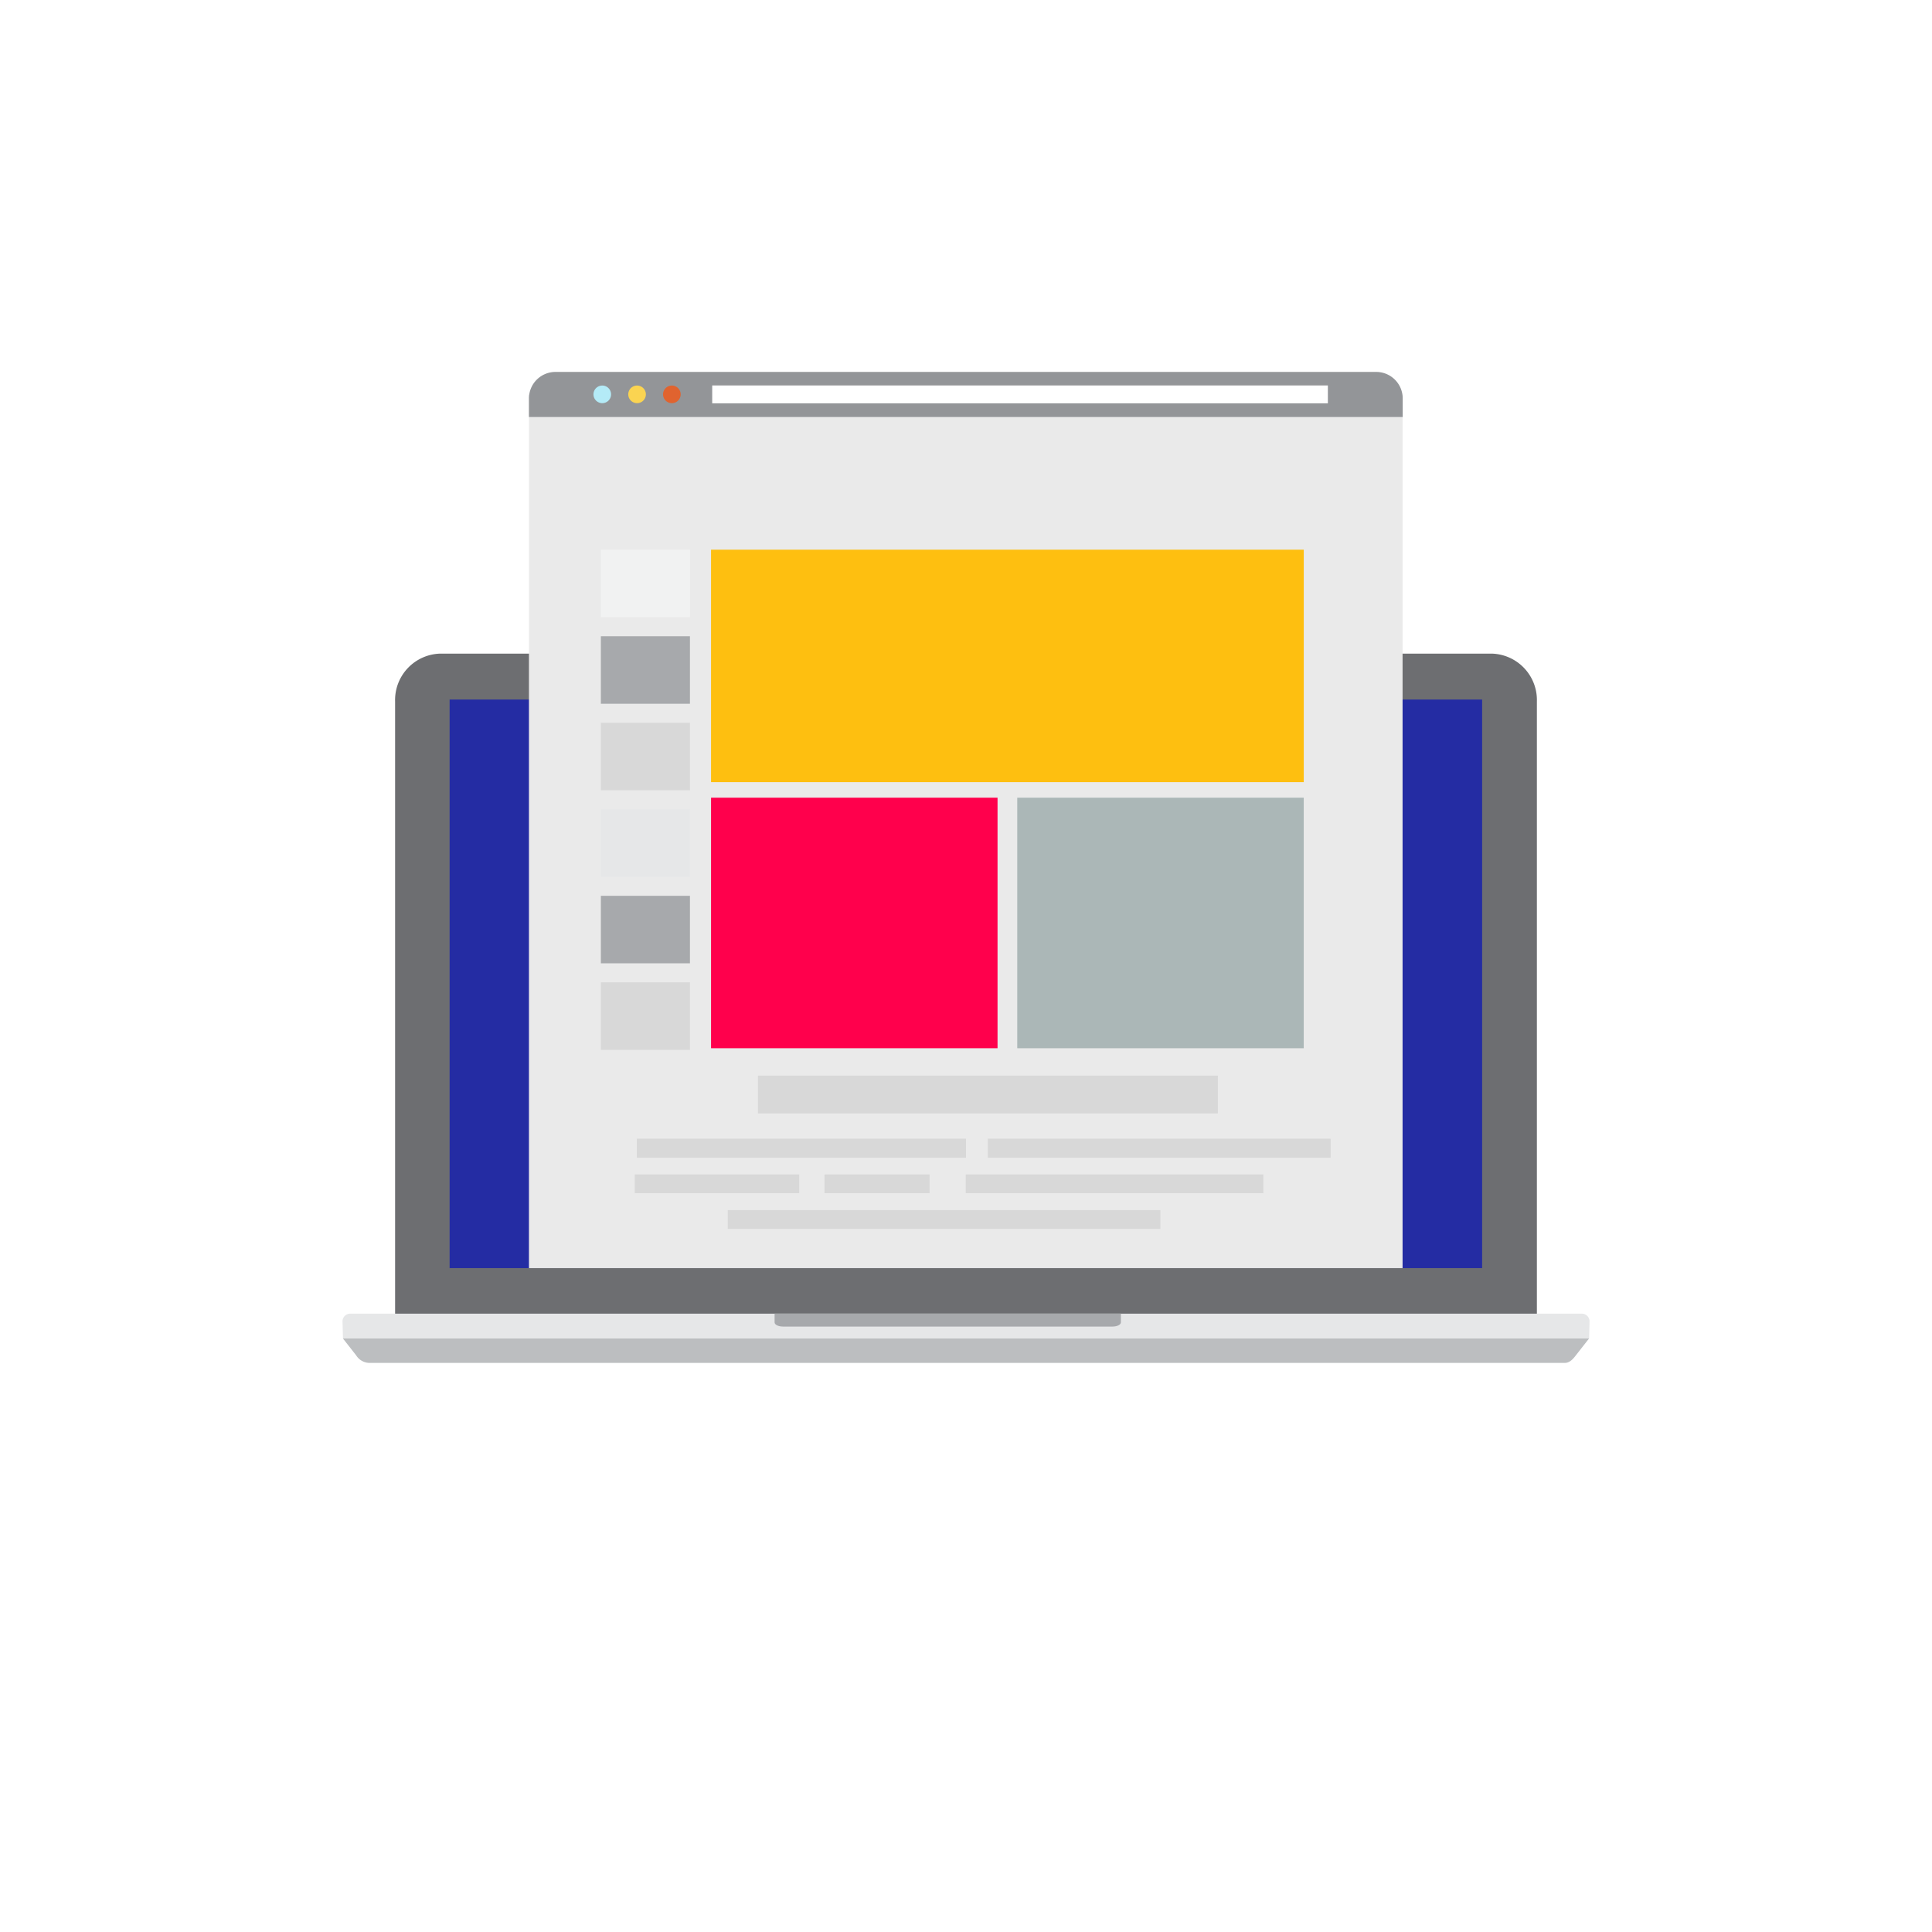 <svg xmlns="http://www.w3.org/2000/svg" xmlns:xlink="http://www.w3.org/1999/xlink" width="102" height="102" viewBox="0 0 102 102">
  <defs>
    <filter id="Rectángulo_41487" x="0" y="0" width="102" height="102" filterUnits="userSpaceOnUse">
      <feOffset dy="3" input="SourceAlpha"/>
      <feGaussianBlur stdDeviation="3" result="blur"/>
      <feFlood flood-opacity="0.161"/>
      <feComposite operator="in" in2="blur"/>
      <feComposite in="SourceGraphic"/>
    </filter>
  </defs>
  <g id="Grupo_118684" data-name="Grupo 118684" transform="translate(-1262.636 -291.303)">
    <g transform="matrix(1, 0, 0, 1, 1262.64, 291.3)" filter="url(#Rectángulo_41487)">
      <rect id="Rectángulo_41487-2" data-name="Rectángulo 41487" width="84" height="84" rx="23" transform="translate(9 6)" fill="#fff"/>
    </g>
    <g id="BOOST_Your_Business" transform="translate(1278.135 304.593)">
      <g id="Grupo_118736" data-name="Grupo 118736" transform="translate(2.58 6.35)">
        <g id="XMLID_00000016075135232600292510000015983777880984101008_" transform="translate(0 14.868)">
          <g id="XMLID_00000163755691664678860440000008416042429651504532_" transform="translate(2.78)">
            <path id="Trazado_167091" data-name="Trazado 167091" d="M65.131,50.847V53.37H4.85V21.013A2.452,2.452,0,0,1,7.226,18.49H62.755a2.452,2.452,0,0,1,2.376,2.523Z" transform="translate(-4.85 -18.49)" fill="#6d6e71"/>
          </g>
          <g id="XMLID_00000026863991051462551580000008280640967830007210_" transform="translate(5.658 2.425)">
            <rect id="Rectángulo_42807" data-name="Rectángulo 42807" width="54.512" height="30.018" fill="#242ca3"/>
          </g>
          <g id="XMLID_00000165920512746418420300000013666042370940083352_" transform="translate(0 34.843)">
            <path id="Trazado_167092" data-name="Trazado 167092" d="M68.421,47.344a.408.408,0,0,0-.4-.4H2.984a.408.408,0,0,0-.4.4l.024.906H68.4Z" transform="translate(-2.58 -46.94)" fill="#e6e7e8"/>
          </g>
          <g id="XMLID_00000129164989636286900320000004795442698038903199_" transform="translate(0.024 36.154)">
            <path id="Trazado_167093" data-name="Trazado 167093" d="M2.6,48.01l.7.894a.849.849,0,0,0,.71.4H67.094c.22,0,.392-.122.6-.4l.7-.894Z" transform="translate(-2.6 -48.01)" fill="#bcbec0"/>
          </g>
          <g id="XMLID_00000087409221387466538180000000764590956736639144_" transform="translate(22.816 34.843)">
            <path id="Trazado_167094" data-name="Trazado 167094" d="M21.21,46.94v.465c0,.122.2.22.441.22h17.4c.245,0,.441-.1.441-.22V46.94Z" transform="translate(-21.21 -46.94)" fill="#a7a9ac"/>
          </g>
        </g>
        <g id="Grupo_118735" data-name="Grupo 118735" transform="translate(9.847)">
          <g id="Grupo_118713" data-name="Grupo 118713" transform="translate(0 1.2)">
            <rect id="Rectángulo_42808" data-name="Rectángulo 42808" width="46.123" height="46.111" fill="#eaeaea"/>
          </g>
          <g id="Grupo_118714" data-name="Grupo 118714">
            <path id="Trazado_167095" data-name="Trazado 167095" d="M56.755,8.726H10.62v-.98a1.4,1.4,0,0,1,1.4-1.4h43.33a1.4,1.4,0,0,1,1.4,1.4v.98Z" transform="translate(-10.62 -6.35)" fill="#939598"/>
          </g>
          <g id="Grupo_118715" data-name="Grupo 118715" transform="translate(9.614 9.381)">
            <rect id="Rectángulo_42809" data-name="Rectángulo 42809" width="31.292" height="12.272" fill="#febf10"/>
          </g>
          <g id="Grupo_118716" data-name="Grupo 118716" transform="translate(3.797 9.381)">
            <rect id="Rectángulo_42810" data-name="Rectángulo 42810" width="4.703" height="3.564" fill="#f1f2f2"/>
          </g>
          <g id="Grupo_118717" data-name="Grupo 118717" transform="translate(3.797 27.654)">
            <rect id="Rectángulo_42811" data-name="Rectángulo 42811" width="4.703" height="3.564" fill="#a7a9ac"/>
          </g>
          <g id="Grupo_118718" data-name="Grupo 118718" transform="translate(3.797 32.222)">
            <rect id="Rectángulo_42812" data-name="Rectángulo 42812" width="4.703" height="3.564" fill="#d8d8d8"/>
          </g>
          <g id="Grupo_118719" data-name="Grupo 118719" transform="translate(3.797 23.086)">
            <rect id="Rectángulo_42813" data-name="Rectángulo 42813" width="4.703" height="3.564" fill="#e6e7e8"/>
          </g>
          <g id="Grupo_118720" data-name="Grupo 118720" transform="translate(9.614 22.474)">
            <rect id="Rectángulo_42814" data-name="Rectángulo 42814" width="15.125" height="13.227" fill="#ff004c"/>
          </g>
          <g id="Grupo_118721" data-name="Grupo 118721" transform="translate(25.78 22.474)">
            <rect id="Rectángulo_42815" data-name="Rectángulo 42815" width="15.125" height="13.227" fill="#abb7b7"/>
          </g>
          <g id="Grupo_118722" data-name="Grupo 118722" transform="translate(3.797 13.95)">
            <rect id="Rectángulo_42816" data-name="Rectángulo 42816" width="4.703" height="3.564" fill="#a7a9ac"/>
          </g>
          <g id="Grupo_118723" data-name="Grupo 118723" transform="translate(3.797 18.518)">
            <rect id="Rectángulo_42817" data-name="Rectángulo 42817" width="4.703" height="3.564" fill="#d8d8d8"/>
          </g>
          <g id="Grupo_118724" data-name="Grupo 118724" transform="translate(3.405 0.71)">
            <path id="Trazado_167096" data-name="Trazado 167096" d="M14.331,7.4a.465.465,0,1,1-.465-.465A.465.465,0,0,1,14.331,7.4Z" transform="translate(-13.4 -6.93)" fill="#b4ebf7"/>
          </g>
          <g id="Grupo_118725" data-name="Grupo 118725" transform="translate(5.242 0.71)">
            <path id="Trazado_167097" data-name="Trazado 167097" d="M15.831,7.4a.465.465,0,1,1-.465-.465A.465.465,0,0,1,15.831,7.4Z" transform="translate(-14.9 -6.93)" fill="#fbd451"/>
          </g>
          <g id="Grupo_118726" data-name="Grupo 118726" transform="translate(7.079 0.71)">
            <path id="Trazado_167098" data-name="Trazado 167098" d="M17.331,7.4a.465.465,0,1,1-.465-.465A.465.465,0,0,1,17.331,7.4Z" transform="translate(-16.4 -6.93)" fill="#e0632f"/>
          </g>
          <g id="Grupo_118727" data-name="Grupo 118727" transform="translate(12.088 37.146)">
            <rect id="Rectángulo_42818" data-name="Rectángulo 42818" width="24.286" height="1.996" fill="#d8d8d8"/>
          </g>
          <g id="Grupo_118728" data-name="Grupo 118728" transform="translate(5.695 40.477)">
            <rect id="Rectángulo_42819" data-name="Rectángulo 42819" width="17.379" height="1.004" fill="#d8d8d8"/>
          </g>
          <g id="Grupo_118729" data-name="Grupo 118729" transform="translate(5.585 42.363)">
            <rect id="Rectángulo_42820" data-name="Rectángulo 42820" width="8.683" height="0.992" fill="#d8d8d8"/>
          </g>
          <g id="Grupo_118730" data-name="Grupo 118730" transform="translate(15.603 42.363)">
            <rect id="Rectángulo_42821" data-name="Rectángulo 42821" width="5.548" height="0.992" fill="#d8d8d8"/>
          </g>
          <g id="Grupo_118731" data-name="Grupo 118731" transform="translate(23.061 42.363)">
            <rect id="Rectángulo_42822" data-name="Rectángulo 42822" width="15.713" height="0.992" fill="#d8d8d8"/>
          </g>
          <g id="Grupo_118732" data-name="Grupo 118732" transform="translate(10.496 44.249)">
            <rect id="Rectángulo_42823" data-name="Rectángulo 42823" width="22.841" height="0.992" fill="#d8d8d8"/>
          </g>
          <g id="Grupo_118733" data-name="Grupo 118733" transform="translate(24.225 40.477)">
            <rect id="Rectángulo_42824" data-name="Rectángulo 42824" width="18.101" height="1.004" fill="#d8d8d8"/>
          </g>
          <g id="Grupo_118734" data-name="Grupo 118734" transform="translate(9.675 0.71)">
            <rect id="Rectángulo_42825" data-name="Rectángulo 42825" width="32.504" height="0.943" fill="#fff"/>
          </g>
        </g>
      </g>
    </g>
  </g>
</svg>
